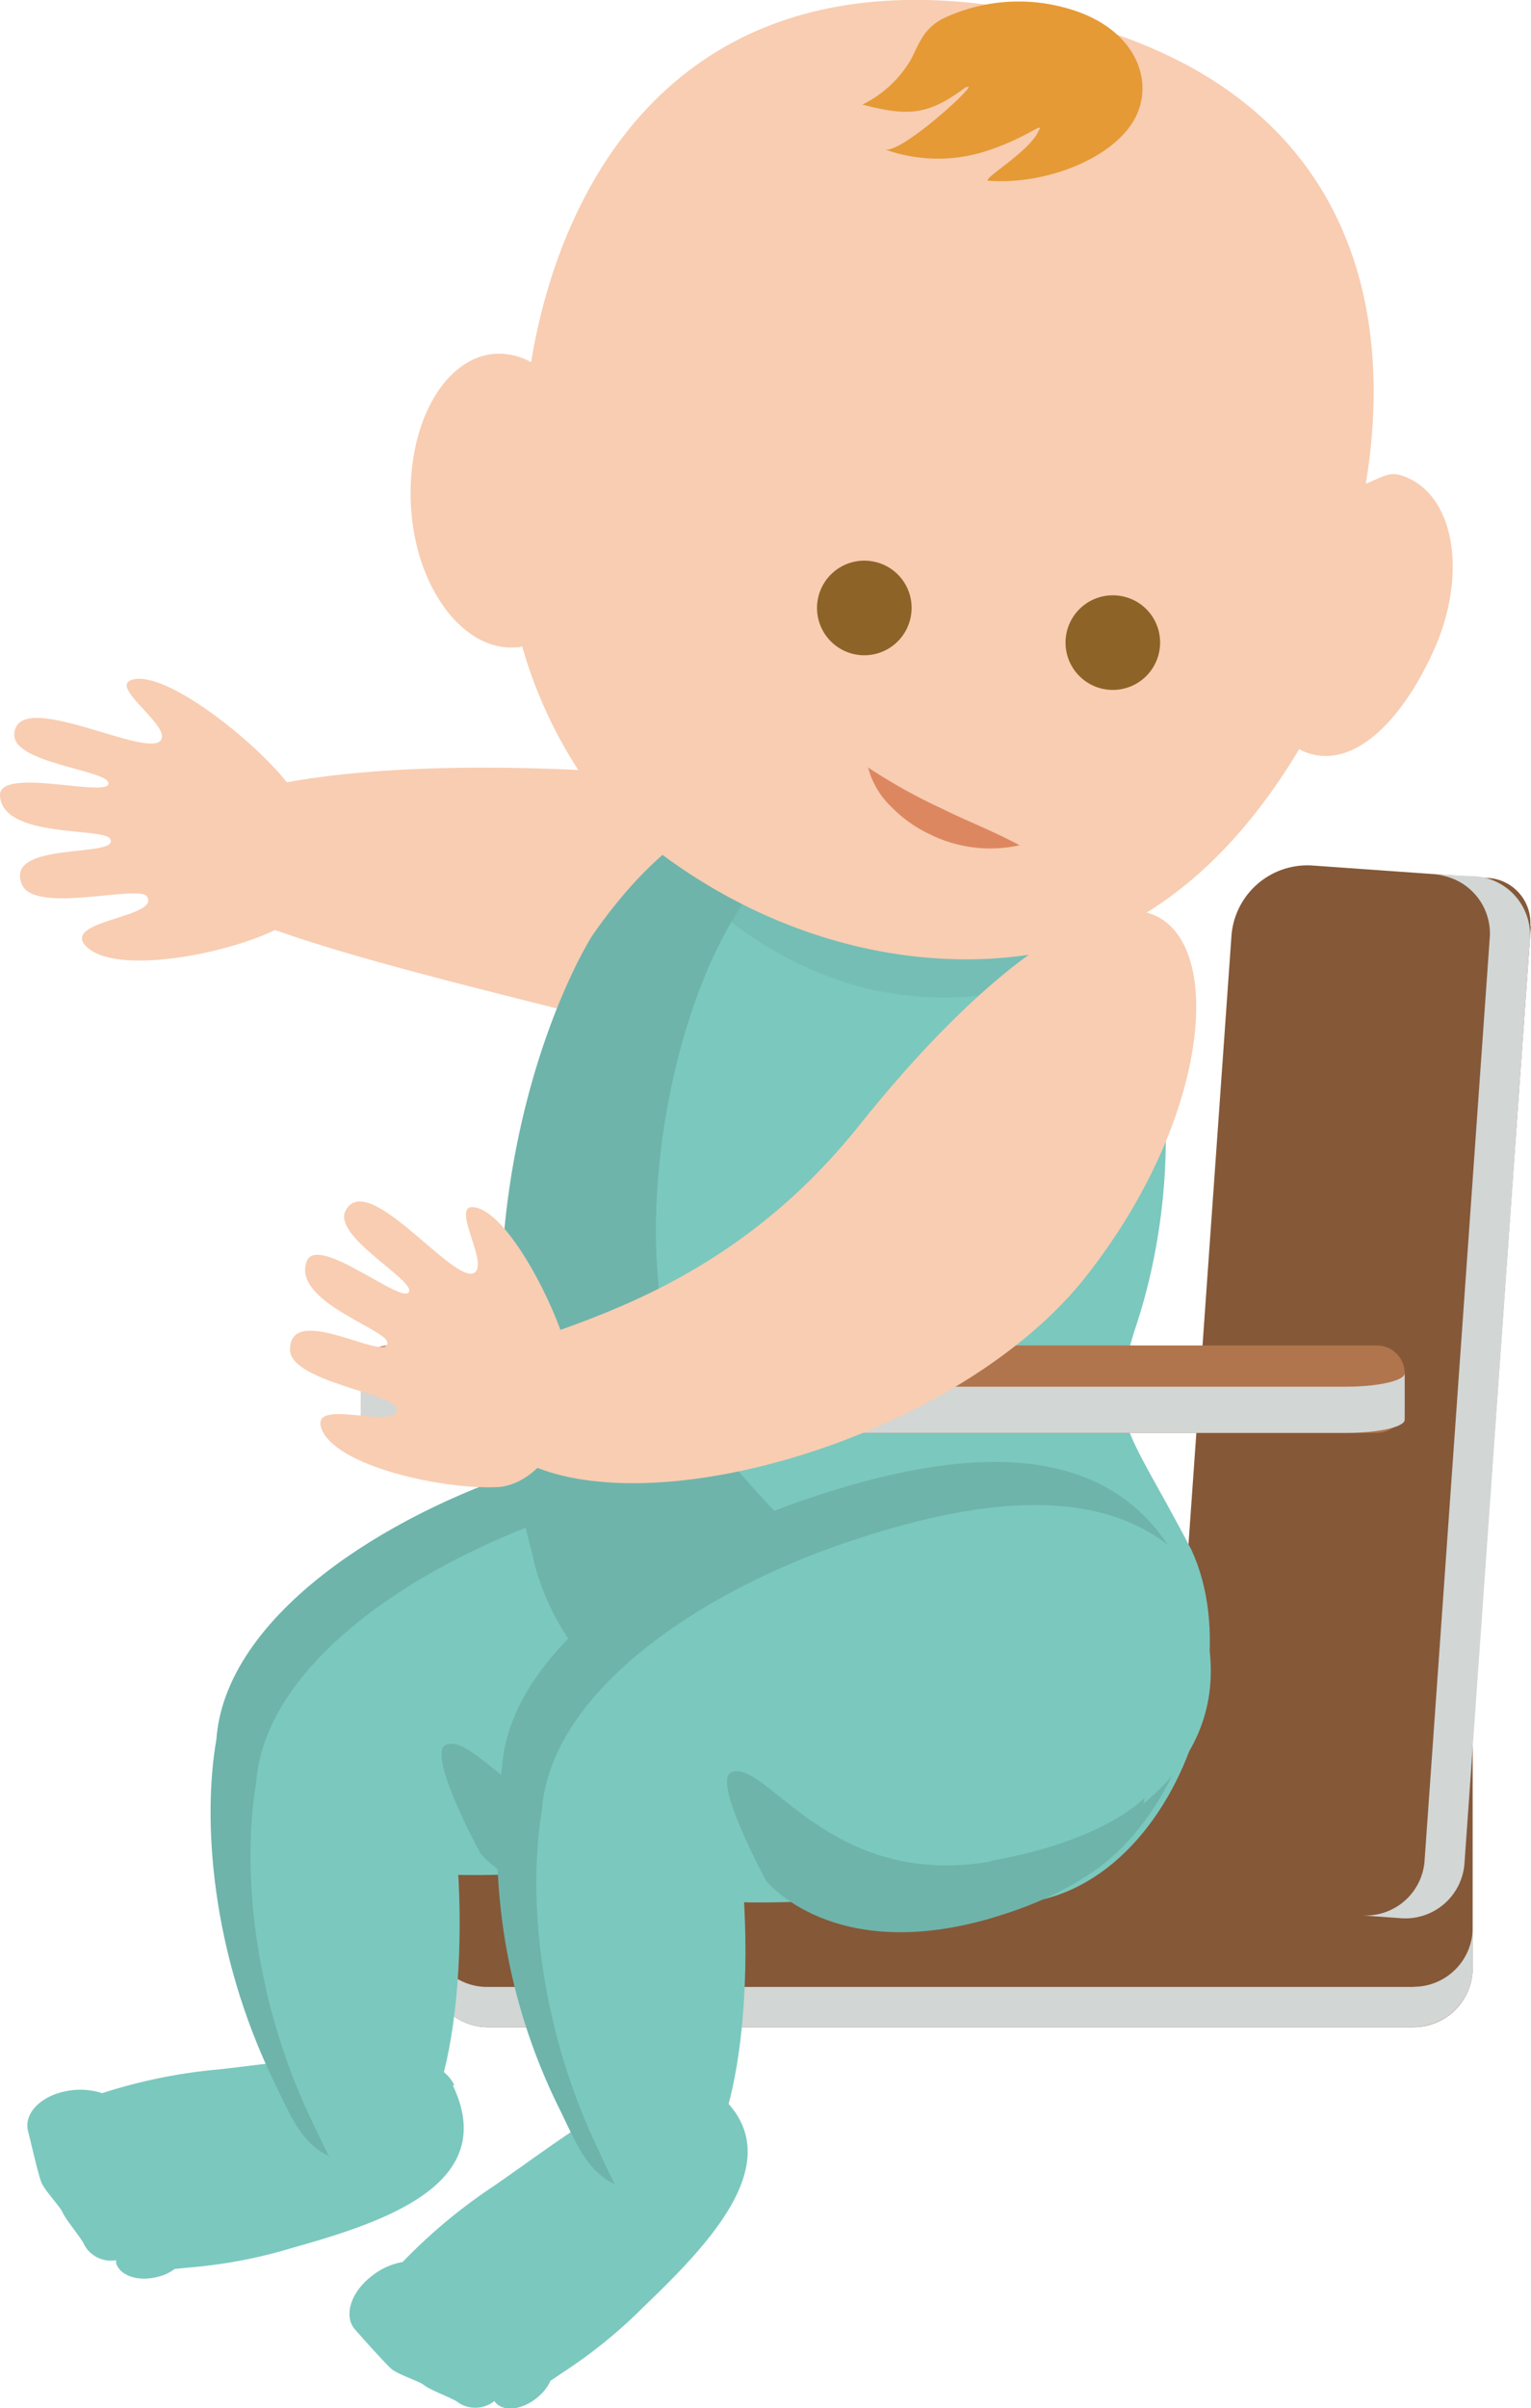 <svg xmlns="http://www.w3.org/2000/svg" xmlns:xlink="http://www.w3.org/1999/xlink" viewBox="0 0 85.82 134.92"><defs><style>.cls-1{fill:none;}.cls-2{isolation:isolate;}.cls-3{fill:#7bc8be;}.cls-4{fill:#855838;}.cls-5{mix-blend-mode:multiply;}.cls-6{clip-path:url(#clip-path);}.cls-7{fill:#d2d6d5;}.cls-8{clip-path:url(#clip-path-2);}.cls-9{fill:#6eb4ab;}.cls-10{fill:#f8cdb2;}.cls-11{opacity:0.5;}.cls-12{clip-path:url(#clip-path-3);}.cls-13{fill:#dd8760;}.cls-14{fill:#e59a36;}.cls-15{fill:#8e6327;}.cls-16{fill:#b0754c;}.cls-17{clip-path:url(#clip-path-4);}</style><clipPath id="clip-path"><rect class="cls-1" x="24.03" y="108.01" width="58.53" height="5.55"/></clipPath><clipPath id="clip-path-2"><rect class="cls-1" x="76.32" y="48.98" width="9.45" height="58.55"/></clipPath><clipPath id="clip-path-3"><rect class="cls-1" x="35.86" y="37.5" width="29.82" height="18.39"/></clipPath><clipPath id="clip-path-4"><rect class="cls-1" x="20.22" y="76.94" width="58.53" height="3.34"/></clipPath></defs><g class="cls-2"><g id="Layer_2" data-name="Layer 2"><g id="Layer_1-2" data-name="Layer 1"><path class="cls-3" d="M25.38,116.83c2.66,5.54-3.87,7.67-9,9.11a27.71,27.71,0,0,1-5.79,1.1l-.8.08a2.51,2.51,0,0,1-.9.43c-1.07.29-2.13,0-2.38-.75a1.36,1.36,0,0,1,0-.17,1.71,1.71,0,0,1-1.78-.85c-.12-.33-1-1.35-1.23-1.84-.1-.28-1-1.22-1.18-1.67s-.58-2.22-.75-2.88c-.25-1,.75-2,2.23-2.25a4,4,0,0,1,1.93.13,29.64,29.64,0,0,1,6.54-1.33c5.43-.61,11.9-1.81,13.2.89"/><path class="cls-4" d="M79.25,113.57H27.32a3.31,3.31,0,0,1-3.29-3.3V95.13a3.3,3.3,0,0,1,3.29-3.3H79.25a3.3,3.3,0,0,1,3.3,3.3v15.14a3.31,3.31,0,0,1-3.3,3.3"/><g class="cls-5"><g class="cls-6"><path class="cls-7" d="M79.26,111.32H27.32A3.31,3.31,0,0,1,24,108v2.25a3.31,3.31,0,0,0,3.29,3.31H79.26a3.31,3.31,0,0,0,3.29-3.31V108a3.31,3.31,0,0,1-3.29,3.31"/></g></g><path class="cls-4" d="M85.81,51.88,82,105.24a2.51,2.51,0,0,1-2.68,2.33l-11.61-.82a2.52,2.52,0,0,1-2.33-2.68l3.65-51.65a4.27,4.27,0,0,1,4.53-3.93l9.89.7a2.52,2.52,0,0,1,2.33,2.69"/><g class="cls-5"><g class="cls-8"><path class="cls-7" d="M83.51,52.5l-3.66,51.81a3.31,3.31,0,0,1-3.53,3l2.24.16a3.32,3.32,0,0,0,3.53-3.06l3.67-51.8a3.31,3.31,0,0,0-3.07-3.52L80.45,49a3.31,3.31,0,0,1,3.06,3.52"/></g></g><path class="cls-3" d="M20.18,121.44c-2.81-.32-3.46-2.22-4.61-4.57-4.22-8.68-4.08-17.46-2.7-21.37,1.93-5.45,5.23-4,7.74-3.45,4.33.91,5.84,12.56,4.88,20.64s-3.83,8.92-5.31,8.75"/><path class="cls-3" d="M41.87,102.8c-9.39,3.23-28,3.55-29.39-2.82-1.58-7.37,7.28-14,16.67-17.22s17.77-3.65,21.44,4.16c3.07,6.52.68,12.65-8.72,15.88"/><path class="cls-9" d="M17.6,119.08c-3.57-7.33-4-14.73-3.24-19.21.47-6.42,8.43-12,16.82-14.91,7.27-2.49,13.93-3.3,18.27.07-4-6-11.84-5.47-20.5-2.5C20.55,85.42,12.6,91,12.13,97.44c-.78,4.48-.33,11.88,3.24,19.21.9,1.85,1.5,3.41,3.07,4.15-.28-.53-.54-1.11-.84-1.72"/><path class="cls-9" d="M39.55,102.72c6.44-1.14,8.57-3.54,8.57-3.54s-.08,4.22-8.49,6.73c-9,2.66-12.71-2.09-12.71-2.09S23.86,98.2,25,97.75c1.94-.77,5.46,6.58,14.55,5"/><path class="cls-3" d="M39.76,116.91c5,3.61.23,8.58-3.66,12.31a27.69,27.69,0,0,1-4.57,3.71c-.24.16-.46.32-.67.45a2.58,2.58,0,0,1-.59.81c-.8.75-1.9,1-2.45.46a.69.69,0,0,1-.11-.13,1.71,1.71,0,0,1-2,.1c-.26-.24-1.57-.69-1.95-1-.22-.2-1.48-.59-1.84-.92s-1.57-1.67-2-2.17c-.68-.73-.28-2.09.9-3a3.83,3.83,0,0,1,1.75-.8,30.35,30.35,0,0,1,5.13-4.27c4.5-3.12,9.63-7.24,12-5.47"/><path class="cls-10" d="M9.15,47.6c-.62,3.27,10.51,6,23.06,9.15.9.22-2,2.35-1,2.52,10.42,2,19.5.33,20.27-3.7S45,43.93,34.37,43.25C22,42.45,9.92,43.56,9.15,47.6"/><path class="cls-10" d="M8.24,50.23c-.43-.7-6.23,1-7-.65C.15,47.07,6.76,48.1,6.18,47c-.36-.67-6,0-6.18-2.4-.14-1.75,6.46.24,6.06-.79C5.77,43.13.73,42.72.8,41.15c.11-2.73,7.7,1.55,8.25.26.39-.89-3.17-3.09-1.5-3.36,2-.34,7,3.7,8.7,6s1.68,6.59-.73,8c-2.7,1.38-9.16,2.67-10.74.92C3.53,51.55,9,51.4,8.24,50.23"/><path class="cls-3" d="M51.34,105.32c11.75,6.09,19.36-10.1,15.44-18.5-3.81-7.31-4.84-7.19-3.05-12.68C66.79,64.78,66,51,57.18,47.35S40.88,42,33.58,52.44c-.66.94-8.69,14.71-3.44,34.69,2,9.56,14.7,14.82,21.2,18.19"/><path class="cls-9" d="M66.81,96.6a8.51,8.51,0,0,1-8.29-.22c-5.79-3-14.35-9.93-18.89-16.21C34.33,73.11,37,55.72,42.7,49.25a32.82,32.82,0,0,1,4.5-4.79c-4.89-.38-9.45,1.46-13.94,7.87C32.6,53.28,24.57,67,29.82,87c1.95,9.57,14.7,14.82,21.2,18.19,7.83,4.06,13.83-1.78,15.79-8.61"/><g class="cls-11"><g class="cls-12"><path class="cls-9" d="M49.93,55.64c9.9,1.58,15.06-4.74,15.7-9.72s-5.78-7.76-13.37-8.29S36.54,38,35.89,42.94s6.54,11.5,14,12.7"/></g></g><path class="cls-10" d="M28.86,36.27c.14,0,.28,0,.41-.06a25.63,25.63,0,0,0,4.51,8.84c8.55,8.27,19.47,10.25,27.5,7.59,5-2,8.69-5.92,11.55-10.67l.16.09c2.66,1.21,5.48-1.44,7.36-5.58s1.25-8.49-1.42-9.7c-1-.45-1.24-.13-2.37.32C78.45,15.7,74.7,3.46,56.66.46S31.55,9.56,29.77,20.29a3.75,3.75,0,0,0-2-.47c-2.92.2-5,4.05-4.73,8.59s2.93,8.06,5.85,7.86"/><path class="cls-13" d="M57.18,47.35a7.63,7.63,0,0,1-5.06-.61A7.39,7.39,0,0,1,50,45.24,4.73,4.73,0,0,1,48.66,43a32.16,32.16,0,0,0,4.15,2.31c1.39.69,2.82,1.23,4.37,2.06"/><path class="cls-14" d="M54.17,4.9c.95-.51-3.62,3.75-4.57,3.47a8.8,8.8,0,0,0,5.33.2c2.52-.73,3.69-1.87,3.28-1.23-.47,1.16-3.41,2.83-2.75,2.79,3.11.22,6.78-1.19,8.07-3.34s.18-5.3-3.84-6.36a9.87,9.87,0,0,0-6.91.65c-1,.58-1.19,1.21-1.71,2.24a6.42,6.42,0,0,1-2.73,2.54c2.57.67,3.7.61,5.83-1"/><path class="cls-15" d="M65,36.39a2.65,2.65,0,1,1-2.18-3,2.64,2.64,0,0,1,2.18,3"/><path class="cls-15" d="M51.07,34.45a2.65,2.65,0,1,1-2.17-3,2.64,2.64,0,0,1,2.17,3"/><path class="cls-16" d="M77.17,80.28H21.78a1.56,1.56,0,0,1-1.56-1.56V76.94a1.56,1.56,0,0,1,1.56-1.56H77.17a1.56,1.56,0,0,1,1.57,1.56v1.78a1.56,1.56,0,0,1-1.57,1.56"/><g class="cls-5"><g class="cls-17"><path class="cls-7" d="M75.45,77.69H23.51c-1.81,0-3.29-.34-3.29-.75v2.6c0,.41,1.48.74,3.29.74H75.45c1.81,0,3.29-.33,3.29-.74v-2.6c0,.41-1.48.75-3.29.75"/></g></g><path class="cls-10" d="M26.14,77.71c-.56-3.29,12-2.12,22-14.63,6.61-8.3,13.71-13.87,17.08-11.52s2.2,11.68-4.38,20c-8.7,11-33,16.25-34.71,6.13"/><path class="cls-10" d="M22.21,78.89c-.09-.8-6-1.51-5.95-3.29,0-2.69,5.52.8,5.45-.38,0-.74-5.35-2.3-4.52-4.55.61-1.63,5.68,2.71,5.75,1.63,0-.76-4.29-3.08-3.57-4.47,1.25-2.4,6.23,4.38,7.27,3.44.72-.65-1.54-4,.07-3.61,1.95.48,4.72,6,5.27,8.74S30.73,83,28,83.31c-3,.19-9.31-1.15-10-3.33-.53-1.73,4.38.24,4.23-1.09"/><path class="cls-3" d="M36.2,123c-2.81-.32-3.46-2.22-4.61-4.57-4.22-8.69-4.08-17.47-2.7-21.38,1.93-5.45,5.23-4,7.75-3.44,4.32.9,5.83,12.55,4.87,20.63s-3.83,8.92-5.31,8.76"/><path class="cls-3" d="M57.89,104.33c-9.39,3.23-28,3.56-29.39-2.81-1.57-7.37,7.28-14,16.67-17.23s17.77-3.64,21.44,4.16c3.07,6.53.68,12.65-8.72,15.88"/><path class="cls-9" d="M33.62,120.61c-3.56-7.33-4-14.73-3.24-19.21.47-6.42,8.43-12,16.82-14.9,7.27-2.5,13.93-3.31,18.27.06-4-6-11.84-5.47-20.5-2.49C36.58,87,28.62,92.55,28.14,99a33.39,33.39,0,0,0,3.25,19.21c.9,1.85,1.5,3.41,3.07,4.16-.27-.53-.54-1.11-.84-1.73"/><path class="cls-9" d="M55.57,104.25c6.44-1.14,8.58-3.53,8.58-3.53s-.09,4.22-8.5,6.72c-9,2.67-12.71-2.08-12.71-2.08S39.88,99.74,41,99.29c1.95-.77,5.46,6.58,14.55,5"/></g></g></g></svg>